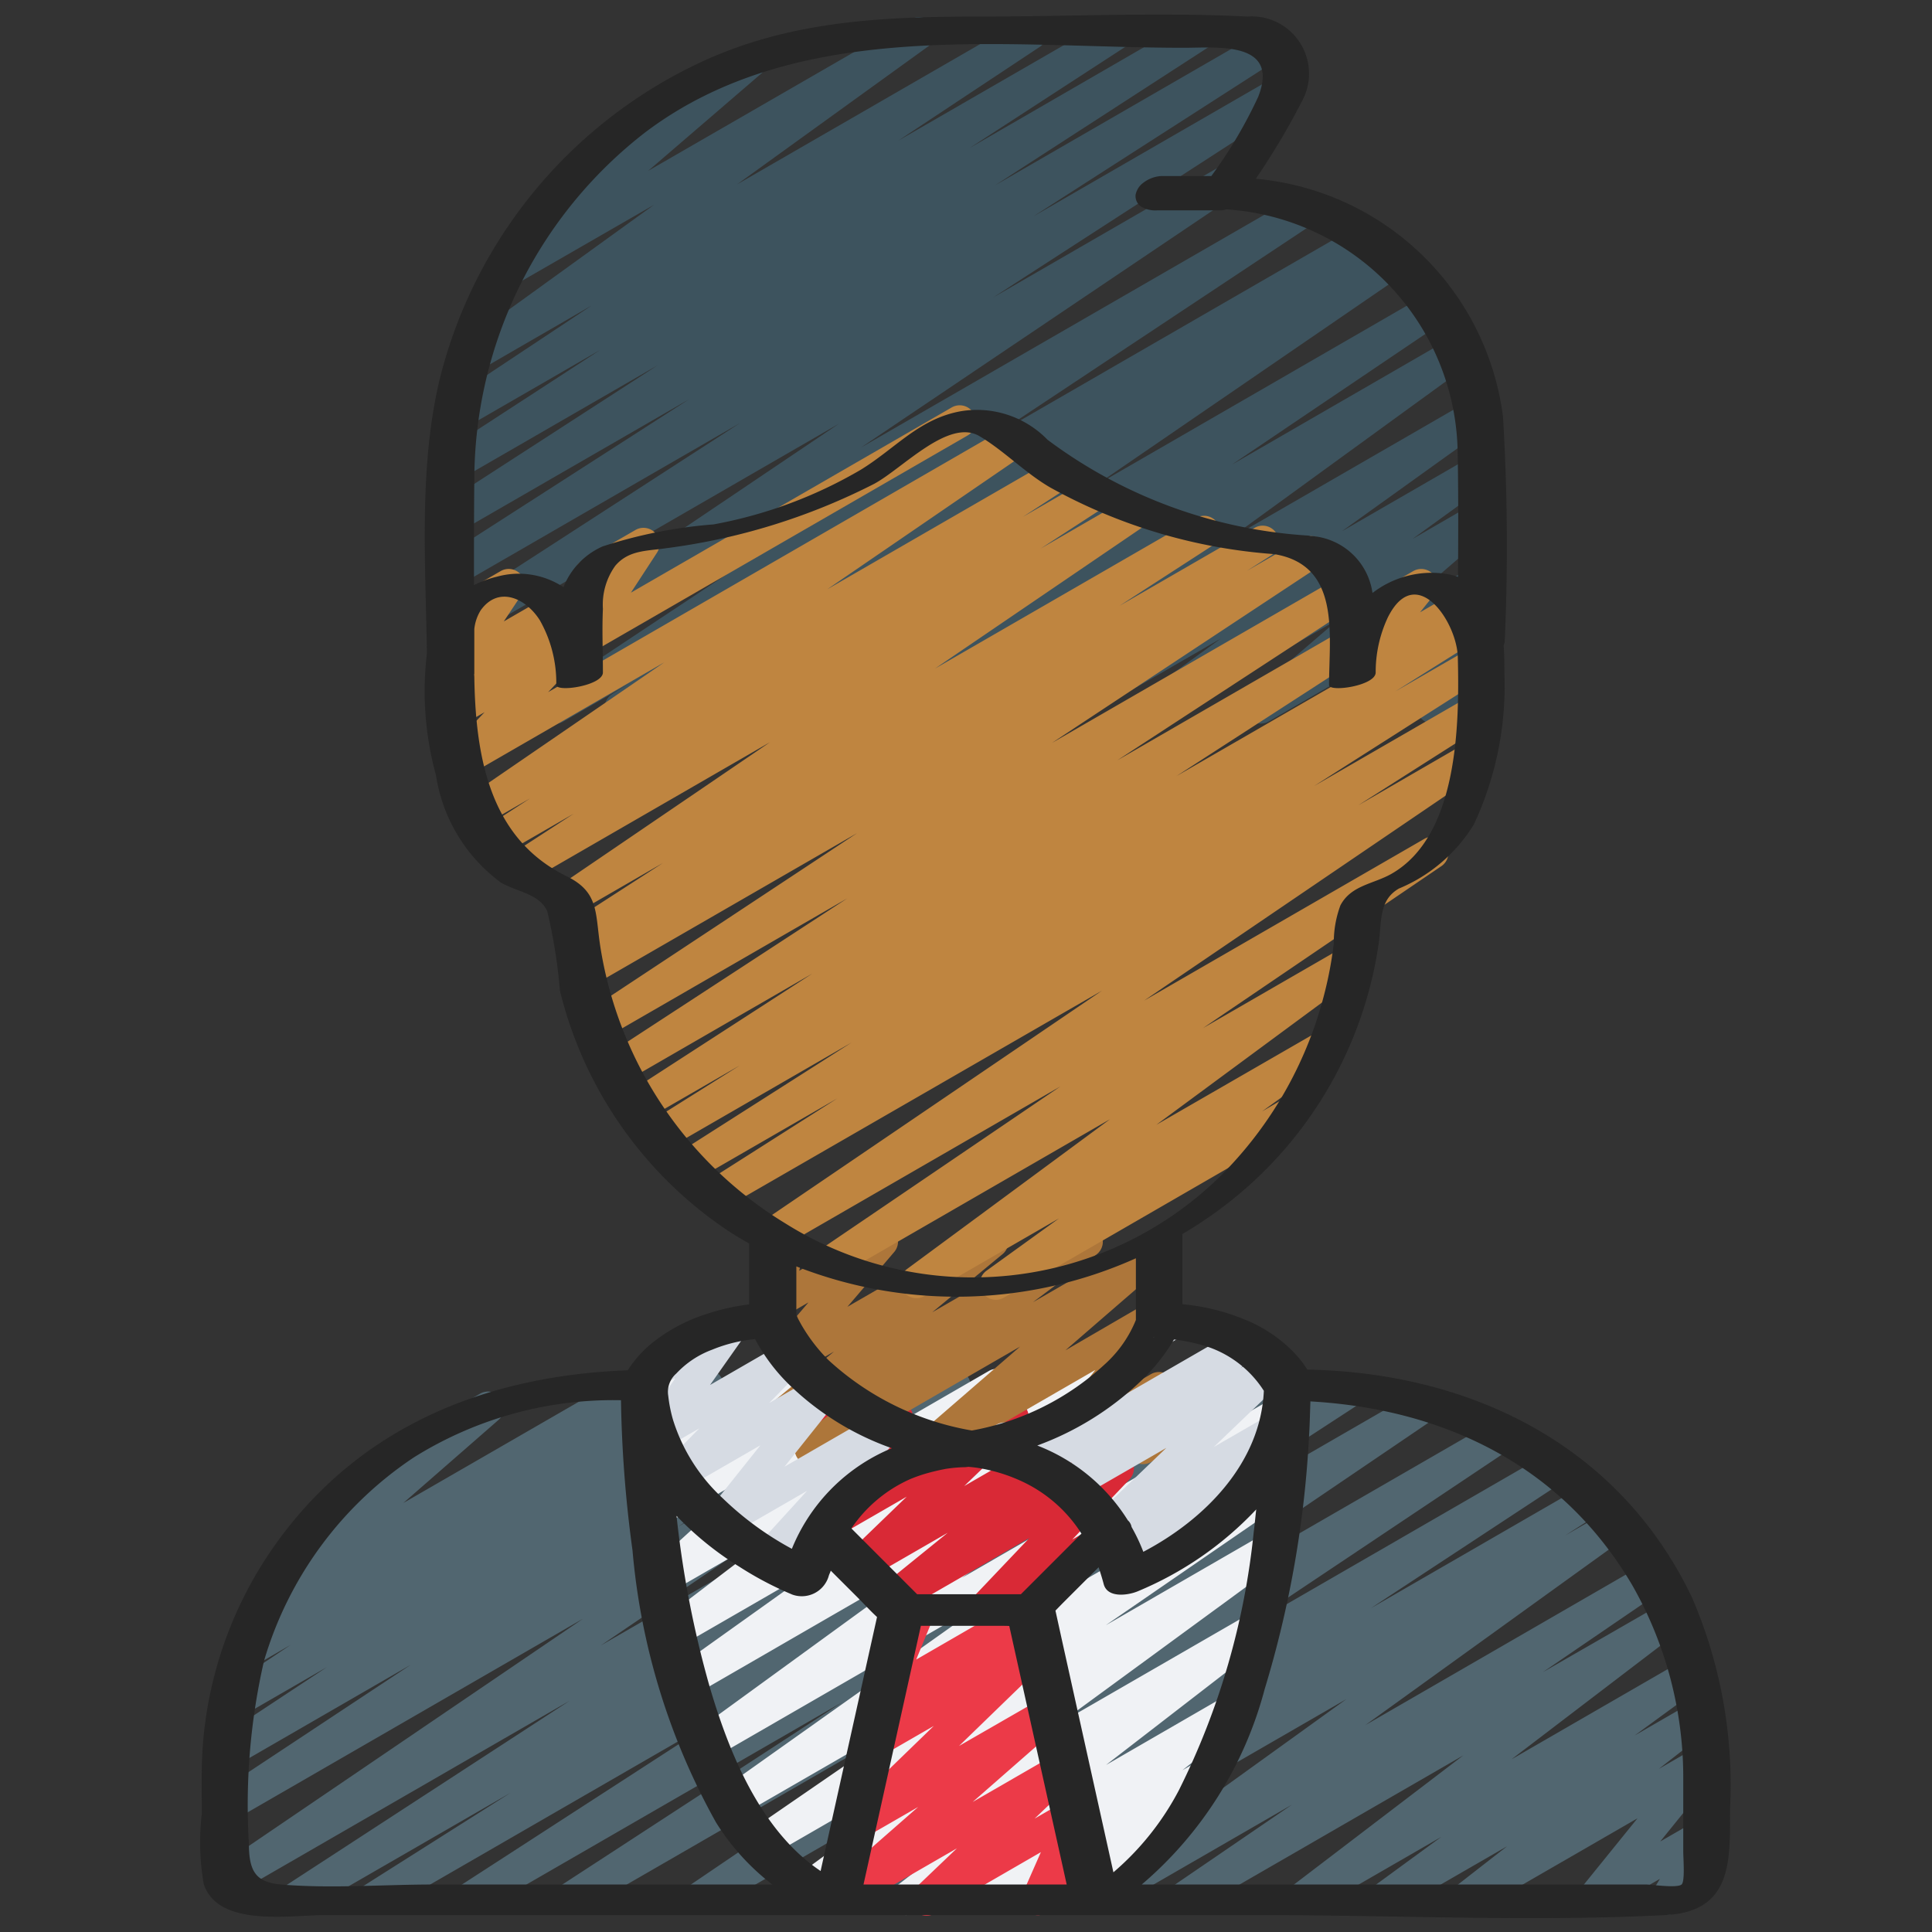 <!-- icon666.com - MILLIONS OF FREE VECTOR ICONS --><svg id="Icons" viewBox="0 0 60 60" xmlns="http://www.w3.org/2000/svg"><rect x="0" y="0" width="60" height="60" fill="#333333" stroke="none"/><path d="m9.156 59.471a.5.5 0 0 1 -.272-.919l8.809-5.735-10.319 5.957a.5.5 0 0 1 -.531-.845l11.265-7.659-10.828 6.251a.5.5 0 0 1 -.525-.849l6-3.97-5.414 3.127a.5.5 0 0 1 -.526-.85l3.341-2.207-2.663 1.538a.5.5 0 0 1 -.528-.849l2.065-1.38-1.1.637a.5.5 0 0 1 -.531-.847l1.041-.706a.5.5 0 0 1 -.44-.865l3.168-2.766a.509.509 0 0 1 -.461-.249.5.5 0 0 1 .183-.682l4.016-2.319a.5.5 0 0 1 .579.81l-2.958 2.582 7.065-4.076a.5.5 0 0 1 .53.846l-.776.528 2.38-1.374a.5.5 0 0 1 .528.848l-2.064 1.377 3.859-2.225a.5.5 0 0 1 .525.849l-3.34 2.206 5.294-3.055a.5.5 0 0 1 .526.849l-6 3.968 8.346-4.817a.5.5 0 0 1 .532.845l-11.271 7.655 14.739-8.5a.5.5 0 0 1 .522.851l-8.812 5.732 11.407-6.583a.5.5 0 0 1 .517.855l-4.534 2.869 6.455-3.724a.5.5 0 0 1 .522.852l-8.163 5.284 10.454-6.036a.5.5 0 0 1 .522.852l-8.72 5.679 10.554-6.092a.5.5 0 0 1 .531.846l-11.343 7.7 13.139-7.585a.5.5 0 0 1 .528.848l-8.963 5.993 10.042-5.8a.5.5 0 0 1 .524.851l-6.014 3.956 6.655-3.842a.5.5 0 0 1 .519.854l-1.136.727 1.3-.751a.5.5 0 0 1 .542.838l-8.044 5.8 8.654-5a.5.5 0 0 1 .532.846l-3.677 2.512 3.787-2.178a.5.5 0 0 1 .554.83l-5.315 4.055 5.353-3.091a.5.5 0 0 1 .545.836l-2.076 1.516 1.788-1.032a.5.5 0 0 1 .557.827l-1.588 1.239 1.17-.676a.5.5 0 0 1 .639.747l-1.767 2.184 1.161-.669a.5.5 0 0 1 .678.689l-.378.631a.5.5 0 0 1 .114.914l-1.124.648a.5.5 0 0 1 -.679-.689l.218-.363-1.824 1.05a.5.5 0 0 1 -.639-.747l1.767-2.184-5.078 2.931a.5.5 0 0 1 -.557-.827l1.586-1.236-3.576 2.063a.5.5 0 0 1 -.544-.836l2.077-1.519-4.08 2.355a.5.5 0 0 1 -.554-.83l5.315-4.054-8.461 4.884a.5.5 0 0 1 -.532-.845l3.674-2.51-5.812 3.355a.5.5 0 0 1 -.541-.838l8.044-5.795-11.491 6.633a.5.5 0 0 1 -.519-.853l1.133-.727-2.738 1.58a.5.5 0 0 1 -.524-.85l6.024-3.958-8.337 4.808a.5.5 0 0 1 -.528-.848l8.965-5.989-11.853 6.837a.5.5 0 0 1 -.531-.846l11.343-7.7-14.808 8.546a.5.5 0 0 1 -.522-.851l8.725-5.684-11.32 6.535a.5.5 0 0 1 -.522-.852l8.159-5.282-10.626 6.134a.5.5 0 0 1 -.518-.855l4.534-2.871-6.455 3.726a.5.5 0 0 1 -.25.071z" fill="#516670"></path><path d="m28.144 59.473a.5.5 0 0 1 -.306-.9l5.005-3.864-7.386 4.264a.5.5 0 0 1 -.546-.836l6.9-5.051-7.93 4.578a.5.5 0 0 1 -.533-.845l5.729-3.941-6.068 3.5a.5.5 0 0 1 -.539-.841l8.457-6-8.77 5.062a.5.5 0 0 1 -.544-.837l7.686-5.59-7.788 4.5a.5.5 0 0 1 -.541-.84l4.53-3.232-4.366 2.52a.5.5 0 0 1 -.553-.83l3.825-2.912-3.588 2.071a.5.5 0 0 1 -.587-.8l3.168-2.89-2.863 1.652a.5.5 0 0 1 -.606-.783l1.3-1.326-.848.49a.5.5 0 0 1 -.743-.517l.251-1.477a.49.49 0 0 1 -.291-.23.5.5 0 0 1 .182-.682l.5-.287a.5.5 0 0 1 .743.516l-.217 1.28 3.121-1.8a.5.5 0 0 1 .606.783l-1.306 1.322 3.664-2.114a.5.5 0 0 1 .587.8l-3.167 2.889 6.4-3.7a.5.5 0 0 1 .553.83l-3.825 2.911 6.49-3.746a.5.5 0 0 1 .541.84l-4.527 3.233 7.065-4.078a.5.5 0 0 1 .544.837l-7.679 5.598 9.826-5.674a.5.5 0 0 1 .539.841l-8.46 6 7.754-4.477a.5.5 0 0 1 .533.845l-5.726 3.939 4.946-2.856a.5.5 0 0 1 .545.836l-6.9 5.051 5.869-3.387a.5.5 0 0 1 .555.828l-5.005 3.866 3.7-2.139a.5.5 0 0 1 .557.826l-1.888 1.478.456-.263a.5.5 0 0 1 .569.817l-1.239 1.027a.506.506 0 0 1 .175.178.5.5 0 0 1 -.183.683l-3.431 1.981a.5.5 0 0 1 -.569-.817l.054-.045-1.5.863a.5.5 0 0 1 -.558-.826l1.894-1.475-3.993 2.3a.5.5 0 0 1 -.25.073z" fill="#f0f2f5"></path><path d="m30.559 50.474a.5.5 0 0 1 -.363-.845l1.777-1.87-4.029 2.326a.5.5 0 0 1 -.564-.821l2.054-1.664-2.523 1.456a.5.5 0 0 1 -.6-.792l1.848-1.784-2.339 1.35a.5.5 0 0 1 -.664-.713l1.068-1.579-.706.406a.5.5 0 0 1 -.742-.521l.119-.662a.5.5 0 0 1 -.071-.9l.461-.265a.5.5 0 0 1 .742.522l-.076.423 1.651-.952a.5.5 0 0 1 .617.092.5.5 0 0 1 .048.621l-1.067 1.578 3.993-2.3a.5.5 0 0 1 .6.792l-1.848 1.778 4.481-2.587a.5.5 0 0 1 .564.822l-2.052 1.662 1.529-.882a.5.5 0 0 1 .612.777l-1.779 1.87.384-.222a.5.5 0 1 1 .5.865l-3.378 1.951a.493.493 0 0 1 -.247.068z" fill="#d92936"></path><path d="m28.773 59.494a.5.5 0 0 1 -.345-.861l1.291-1.233-3.426 1.978a.5.5 0 0 1 -.579-.809l2.8-2.452-1.717.99a.5.5 0 0 1 -.6-.791l2.803-2.716-1.628.939a.5.5 0 0 1 -.569-.817l.623-.516a.5.5 0 0 1 -.455-.689l.712-1.735a.49.49 0 0 1 -.162-.17.5.5 0 0 1 .183-.683l.579-.334a.5.5 0 0 1 .713.623l-.543 1.322 3.287-1.9a.5.5 0 0 1 .57.817l-.3.249a.5.5 0 0 1 .574.8l-2.8 2.716 2.645-1.522a.5.5 0 0 1 .579.809l-2.8 2.452 2.618-1.511a.5.5 0 0 1 .6.794l-1.296 1.235 1.02-.589a.5.5 0 0 1 .708.633l-.553 1.257.242-.139a.5.5 0 0 1 .5.865l-1.567.905a.5.5 0 0 1 -.708-.634l.554-1.257-3.3 1.907a.489.489 0 0 1 -.253.067z" fill="#ec3a48"></path><path d="m17.234 22.478a.5.5 0 0 1 -.276-.916l9.942-6.6-12.1 6.987a.5.5 0 0 1 -.53-.848l11.782-7.941-11.772 6.8a.5.5 0 0 1 -.521-.853l9.223-5.969-8.7 5.025a.5.5 0 0 1 -.52-.854l7.638-4.909-7.12 4.109a.5.5 0 0 1 -.521-.853l6.662-4.31-6.083 3.512a.5.5 0 0 1 -.523-.852l4.826-3.139-4.141 2.391a.5.5 0 0 1 -.526-.849l4.4-2.921-3.458 2a.5.5 0 0 1 -.543-.838l5.936-4.288-4.309 2.481a.5.5 0 0 1 -.576-.812l3.676-3.158a.506.506 0 0 1 -.508-.245.5.5 0 0 1 .182-.683l4.314-2.491a.5.5 0 0 1 .576.812l-3.534 3.04 8.157-4.706a.5.5 0 0 1 .543.838l-5.936 4.286 8.88-5.124a.5.5 0 0 1 .527.849l-4.4 2.917 6.529-3.766a.5.5 0 0 1 .522.852l-4.831 3.14 6.92-4a.5.5 0 0 1 .521.853l-6.656 4.309 8.304-4.794a.5.5 0 0 1 .52.854l-7.639 4.907 7.457-4.306a.5.5 0 0 1 .521.853l-9.226 5.971 7.143-4.125a.5.5 0 0 1 .53.848l-11.779 7.938 13.572-7.832a.5.5 0 0 1 .526.849l-9.944 6.6 11.289-6.517a.5.5 0 0 1 .515.856l-.487.307.849-.491a.5.5 0 0 1 .532.846l-9.575 6.565 10.3-5.949a.5.5 0 0 1 .53.847l-6.585 4.447 6.779-3.915a.5.5 0 0 1 .544.838l-7.476 5.434 7.464-4.309a.5.5 0 0 1 .542.839l-4.439 3.185 4.048-2.337a.5.5 0 0 1 .544.837l-2.4 1.739 1.852-1.07a.5.5 0 0 1 .576.812l-2.768 2.389 2.2-1.268a.5.5 0 0 1 .59.8l-.994.923.405-.234a.5.5 0 0 1 .678.691l-.858 1.426a.475.475 0 0 1 .087.11.5.5 0 0 1 -.183.683l-.7.4a.5.5 0 0 1 -.679-.691l.475-.788-2.563 1.478a.5.5 0 0 1 -.589-.8l.992-.921-2.986 1.726a.5.5 0 0 1 -.576-.812l2.776-2.385-5.539 3.2a.5.5 0 0 1 -.544-.838l2.395-1.738-4.463 2.577a.5.5 0 0 1 -.542-.84l4.445-3.191-6.983 4.031a.5.5 0 0 1 -.544-.837l7.475-5.436-10.864 6.273a.5.5 0 0 1 -.53-.848l6.585-4.446-9.17 5.3a.5.5 0 0 1 -.533-.846l9.58-6.569-12.841 7.411a.5.5 0 0 1 -.515-.857l.485-.3-2.013 1.162a.494.494 0 0 1 -.25.062z" fill="#3d535e"></path><path d="m25.178 45.5a.5.5 0 0 1 -.3-.9l1.973-1.483-2.571 1.483a.5.5 0 0 1 -.568-.819l2.188-1.807-1.616.932a.5.5 0 0 1 -.63-.758l1.453-1.7-.823.475a.5.5 0 0 1 -.734-.558l.275-1.066a.487.487 0 0 1 -.223-.2.5.5 0 0 1 .182-.683l.5-.289a.5.5 0 0 1 .735.558l-.2.78 2.32-1.339a.5.5 0 0 1 .63.758l-1.452 1.7 4.252-2.455a.5.5 0 0 1 .568.818l-2.186 1.808 4.55-2.627a.5.5 0 0 1 .551.832l-1.973 1.482 3.649-2.105a.5.5 0 0 1 .577.811l-3.221 2.789 2.646-1.537a.5.5 0 0 1 .645.74l-1.652 2.125 1.018-.588a.5.5 0 0 1 .554.035.5.5 0 0 1 .18.525l-.263.991a.5.5 0 0 1 .038.885l-.5.29a.5.5 0 0 1 -.734-.56l.185-.7-2.193 1.266a.5.5 0 0 1 -.645-.739l1.654-2.126-4.981 2.875a.5.5 0 0 1 -.577-.811l3.221-2.789-6.252 3.611a.491.491 0 0 1 -.25.07z" fill="#ad763a"></path><path d="m42.045 21.284a.5.5 0 0 1 -.39-.813l.75-.935a.5.5 0 0 1 -.069-.9l1.553-.9a.5.5 0 0 1 .639.746l-.427.534 1.144-.661a.5.5 0 0 1 .5.866l-3.445 1.996a.5.5 0 0 1 -.255.067z" fill="#bf8540"></path><path d="m18.029 20.386a.5.5 0 0 1 -.419-.774l.835-1.278a.5.5 0 0 1 -.363-.92l1.651-.954a.5.5 0 0 1 .669.707l-.809 1.239 9.962-5.752a.5.5 0 0 1 .5.867l-11.776 6.8a.5.5 0 0 1 -.25.065z" fill="#bf8540"></path><path d="m30.924 40.367a.5.5 0 0 1 -.293-.9l2.256-1.628-4.178 2.411a.5.5 0 0 1 -.547-.835l6.309-4.656-8.409 4.854a.5.5 0 0 1 -.532-.845l7.4-5.027-8.678 5.01a.5.5 0 0 1 -.531-.846l10.5-7.138-11.721 6.758a.5.5 0 0 1 -.519-.854l4.019-2.557-4.461 2.575a.5.5 0 0 1 -.519-.854l5.425-3.457-5.7 3.291a.5.5 0 0 1 -.516-.856l2.744-1.724-2.924 1.687a.5.5 0 0 1 -.522-.852l5.7-3.688-5.8 3.35a.5.5 0 0 1 -.524-.852l7.409-4.834-7.506 4.333a.5.5 0 0 1 -.526-.85l8.337-5.509-8.217 4.74a.5.5 0 0 1 -.517-.855l.764-.485-.447.258a.5.5 0 0 1 -.521-.853l2.91-1.879-2.7 1.56a.5.5 0 0 1 -.532-.846l6.556-4.464-7.576 4.374a.5.5 0 0 1 -.522-.853l2-1.3-2.286 1.319a.5.5 0 0 1 -.522-.852l1.456-.944-1.441.832a.5.5 0 0 1 -.533-.846l6.142-4.211-6.109 3.527a.5.5 0 0 1 -.613-.778l1.14-1.2-.734.423a.5.5 0 0 1 -.6-.79l.481-.474a.5.5 0 0 1 -.518-.133.5.5 0 0 1 -.051-.62l.659-.988a.5.5 0 0 1 -.238-.933l1.5-.867a.5.5 0 0 1 .666.71l-.568.853 1.416-.818a.5.5 0 0 1 .6.79l-.449.441.337-.194a.5.5 0 0 1 .612.777l-1.14 1.2 14.278-8.247a.5.5 0 0 1 .533.846l-6.14 4.206 7.01-4.047a.5.5 0 0 1 .523.852l-1.459.946 2.033-1.17a.5.5 0 0 1 .522.853l-2 1.3 2.745-1.585a.5.5 0 0 1 .532.846l-6.562 4.469 8.108-4.68a.5.5 0 0 1 .521.853l-2.9 1.878 4.206-2.428a.5.5 0 0 1 .517.855l-.771.489 1.761-1.016a.5.5 0 0 1 .525.85l-8.336 5.508 8.917-5.148a.5.5 0 0 1 .523.851l-7.408 4.836 7.021-4.054a.5.5 0 0 1 .521.853l-5.702 3.689 9.022-5.208a.5.5 0 0 1 .515.856l-2.743 1.724 2.381-1.372a.5.5 0 0 1 .518.855l-5.42 3.454 4.865-2.809a.5.5 0 0 1 .518.855l-4.014 2.554 3.318-1.919a.5.5 0 0 1 .531.847l-10.5 7.138 8.7-5.022a.5.5 0 0 1 .532.846l-7.4 5.028 4.313-2.489a.5.5 0 0 1 .547.835l-6.311 4.658 4.988-2.876a.5.5 0 0 1 .543.838l-2.248 1.623.511-.3a.5.5 0 1 1 .5.865l-9.032 5.219a.491.491 0 0 1 -.25.067z" fill="#bf8540"></path><g fill="#d6dbe3"><path d="m28.868 45.646a.5.5 0 0 1 -.25-.932l.505-.292a.5.5 0 1 1 .5.865l-.505.292a.491.491 0 0 1 -.25.067z"></path><path d="m23.85 48.874a.5.5 0 0 1 -.371-.836l1.584-1.738-2.488 1.436a.5.5 0 0 1 -.64-.744l1.68-2.108-2.39 1.38a.5.5 0 0 1 -.608-.782l1.1-1.123-1.139.658a.5.5 0 0 1 -.658-.721l1.066-1.511-.357.206a.5.5 0 1 1 -.5-.865l2.329-1.345a.5.5 0 0 1 .658.721l-1.065 1.51 2.329-1.345a.5.5 0 0 1 .607.782l-1.1 1.123 1.517-.876a.5.5 0 0 1 .641.745l-1.681 2.108 2.976-1.718a.5.5 0 0 1 .62.769l-2.023 2.226a.5.5 0 0 1 .055.894l-1.892 1.087a.491.491 0 0 1 -.25.067z"></path><path d="m34.785 48.884a.5.5 0 0 1 -.316-.884l.158-.128a.5.5 0 0 1 -.6-.8l2.194-2.106-2.784 1.605a.5.5 0 0 1 -.563-.822l.426-.343-.914.528a.5.5 0 0 1 -.58-.057l-.671-.589-.3.175a.5.5 0 1 1 -.5-.865l.614-.355a.5.5 0 0 1 .58.057l.671.589 6.2-3.578a.5.5 0 0 1 .564.822l-.428.345.753-.435a.5.5 0 0 1 .6.793l-2.192 2.1 1.826-1.053a.5.5 0 0 1 .566.82l-1.041.848a.5.5 0 0 1 .076.9l-4.085 2.358a.493.493 0 0 1 -.254.075z"></path><path d="m35.812 41.939a.5.5 0 0 1 -.25-.932l.647-.374a.5.5 0 1 1 .5.865l-.647.374a.5.5 0 0 1 -.25.067z"></path></g><path d="m6.327 58.509c.441 1.354 2.681.966 3.759.966h29.114c4.153 0 8.368.212 12.517 0 2.09-.107 2.011-1.672 2.011-3.3a14.688 14.688 0 0 0 -1.184-6.569c-2.271-4.746-6.886-6.976-11.944-7.072a3.189 3.189 0 0 0 -.449-.564 4.4 4.4 0 0 0 -1.478-.984 6.613 6.613 0 0 0 -1.953-.482v-2.158c0-.007-.006-.011-.008-.017a12.986 12.986 0 0 0 1.089-.714 12.493 12.493 0 0 0 5.014-8.305c.1-.7 0-1.35.629-1.715a4.956 4.956 0 0 0 2.33-1.995 10.186 10.186 0 0 0 .946-4.729c0-.279 0-.557-.024-.829a.346.346 0 0 0 .034-.112 66.429 66.429 0 0 0 -.053-6.986 8.5 8.5 0 0 0 -7.677-7.392 22.276 22.276 0 0 0 1.449-2.438 1.778 1.778 0 0 0 -1.707-2.6c-2.73-.138-5.5 0-8.234 0-3.132 0-6.134.122-9.018 1.549a14.809 14.809 0 0 0 -7.808 9.606c-.686 2.753-.466 5.774-.424 8.623a9.876 9.876 0 0 0 .282 3.786 5.091 5.091 0 0 0 2.014 3.329c.474.285 1.209.347 1.444.9a16.877 16.877 0 0 1 .392 2.465 12.561 12.561 0 0 0 5.162 7.411c.233.156.473.3.714.435v1.89a7.025 7.025 0 0 0 -1.327.3 5.271 5.271 0 0 0 -1.674.889 3.555 3.555 0 0 0 -.77.859c-4.216.157-8.1 1.618-10.74 5.131a12.374 12.374 0 0 0 -2.468 6.69c-.037.646-.02 1.3-.02 1.944a7.592 7.592 0 0 0 .06 2.188zm22.559-12.782c.111-.03.222-.055.334-.08l.153-.03a4.374 4.374 0 0 1 .571-.052h.022a.929.929 0 0 0 .106-.012c.1.01.2.019.3.035a5.138 5.138 0 0 1 1.291.384 4.373 4.373 0 0 1 1.923 1.657l-1.882 1.882h-3.221l-2.043-2.045a4.323 4.323 0 0 1 1.844-1.538 4.664 4.664 0 0 1 .602-.201zm5.39 3.467c.115.442.746.351 1.044.231a10.666 10.666 0 0 0 3.694-2.549c-.029.232-.047.467-.078.7a23.168 23.168 0 0 1 -2.322 8.016 8.6 8.6 0 0 1 -2.036 2.554q-.8-3.609-1.6-7.217l-.2-.91c.09-.092.179-.185.266-.272l1.074-1.074c.057.169.111.343.158.521zm-5.8 1.851.123-.553h2.545c.061 0 .131 0 .2.005l1.683 7.575.1.453h-6.31zm-3.89-1.531a.871.871 0 0 0 1.148-.56c.016-.062.048-.115.066-.176l.827.826c.2.2.4.421.61.614l-1.719 7.737-.033.151c-1.873-1.255-2.852-3.688-3.458-5.765a31.478 31.478 0 0 1 -1.016-5.264 9.874 9.874 0 0 0 1.949 1.578 10.52 10.52 0 0 0 1.629.859zm26.114-.269a12.076 12.076 0 0 1 1.575 6.048v2.212c0 .209.059.925-.052 1.02-.139.119-.936 0-1.106 0h-15.659a11.982 11.982 0 0 0 3.818-6.07 32.754 32.754 0 0 0 1.379-7.885c.022-.339.027-.68.04-1.02v-.028c4.134.235 7.813 1.978 10.005 5.723zm-11.45-6.052c-.1 2.245-1.838 4-3.743 5a5.618 5.618 0 0 0 -.365-.771.361.361 0 0 0 -.116-.207 5.758 5.758 0 0 0 -2.813-2.323 9.257 9.257 0 0 0 3.207-1.992 5.982 5.982 0 0 0 1.039-1.3 5.443 5.443 0 0 1 .748.14 3.336 3.336 0 0 1 2.043 1.453zm-3.39-1.666c-.059 0-.063-.005 0 0zm-21.13-26.595a13.675 13.675 0 0 1 5.314-10.826c4.735-3.573 11.156-2.622 16.73-2.622 1.011 0 2.985-.222 2.3 1.524a14.37 14.37 0 0 1 -1.455 2.459h-1.555a1.008 1.008 0 0 0 -.545.2.608.608 0 0 0 -.253.387.4.4 0 0 0 .176.366.874.874 0 0 0 .494.113h2a.761.761 0 0 0 .149-.031 7.681 7.681 0 0 1 7.185 7.6c.023 1.27.018 2.542.01 3.813a2.443 2.443 0 0 0 -.325-.085 3 3 0 0 0 -2.331.586 2.061 2.061 0 0 0 -1.867-1.767c-.015 0-.04 0-.059 0a.4.4 0 0 0 -.066-.016 15.086 15.086 0 0 1 -8.1-2.976 3.057 3.057 0 0 0 -2.668-.89c-1.311.225-2.041 1.15-3.128 1.819a14.042 14.042 0 0 1 -4.577 1.7 14.8 14.8 0 0 0 -3.44.682 2.3 2.3 0 0 0 -1.219 1.267 2.525 2.525 0 0 0 -2.073-.324 3.146 3.146 0 0 0 -.707.261c0-1.08-.001-2.161.01-3.24zm4.952 17.834a12.379 12.379 0 0 1 -1.036-3.35c-.168-1.059-.029-1.7-1.041-2.2-2.385-1.159-2.83-3.682-2.874-6.145 0-.037 0-.084-.007-.123 0-.007.006-.012.006-.019 0-.464 0-.927 0-1.39a1.366 1.366 0 0 1 .2-.588c.547-.762 1.393-.385 1.834.31a3.941 3.941 0 0 1 .512 2.01c0 .238 1.448.022 1.448-.388 0-.656-.03-1.319 0-1.974a2.07 2.07 0 0 1 .386-1.341c.417-.489.983-.454 1.575-.542a19.754 19.754 0 0 0 6.463-2c.878-.472 2.314-2.05 3.274-1.479.765.456 1.4 1.127 2.181 1.585a16.832 16.832 0 0 0 6.972 2.077c2.073.347 1.7 2.5 1.7 4.065 0 .232 1.443.025 1.448-.388a3.993 3.993 0 0 1 .379-1.715c.868-1.731 2.146.127 2.172 1.245.049 2.054.021 5.544-2.069 6.726-.555.313-1.246.351-1.576.972a3.273 3.273 0 0 0 -.206 1.178 12.029 12.029 0 0 1 -.39 1.925 12.231 12.231 0 0 1 -3.181 5.355 10.956 10.956 0 0 1 -13.452 1.428 12.279 12.279 0 0 1 -4.718-5.234zm15.594 6.311v1.916a3.741 3.741 0 0 1 -.948 1.36 8.231 8.231 0 0 1 -4.146 2.073 8.762 8.762 0 0 1 -4.455-2.189 5.306 5.306 0 0 1 -.82-1.061c-.039-.067-.076-.136-.113-.205l-.011-.02-.006-.014c-.016-.038-.032-.076-.046-.114v-1.494a13.608 13.608 0 0 0 10.545-.252zm-14.271 3.577a2.9 2.9 0 0 1 1.116-.74 4.608 4.608 0 0 1 1.329-.326 5.726 5.726 0 0 0 1.122 1.474 8.744 8.744 0 0 0 3.128 1.915c-.078.033-.16.062-.236.1a5.705 5.705 0 0 0 -2.872 3.023 9.717 9.717 0 0 1 -2.151-1.574 5.575 5.575 0 0 1 -1.541-2.436 4.457 4.457 0 0 1 -.147-.741.757.757 0 0 1 .252-.695zm-12.805 8.924a11.475 11.475 0 0 1 4.654-6.318 11.679 11.679 0 0 1 6.431-1.775 38.457 38.457 0 0 0 .358 4.662 21.05 21.05 0 0 0 2.59 8.444 7.3 7.3 0 0 0 1.751 1.934h-10.536c-1.552 0-3.17.131-4.718 0-.778-.066-1-.4-1-1.268a19.982 19.982 0 0 1 .47-5.679z" fill="#262626"></path></svg>